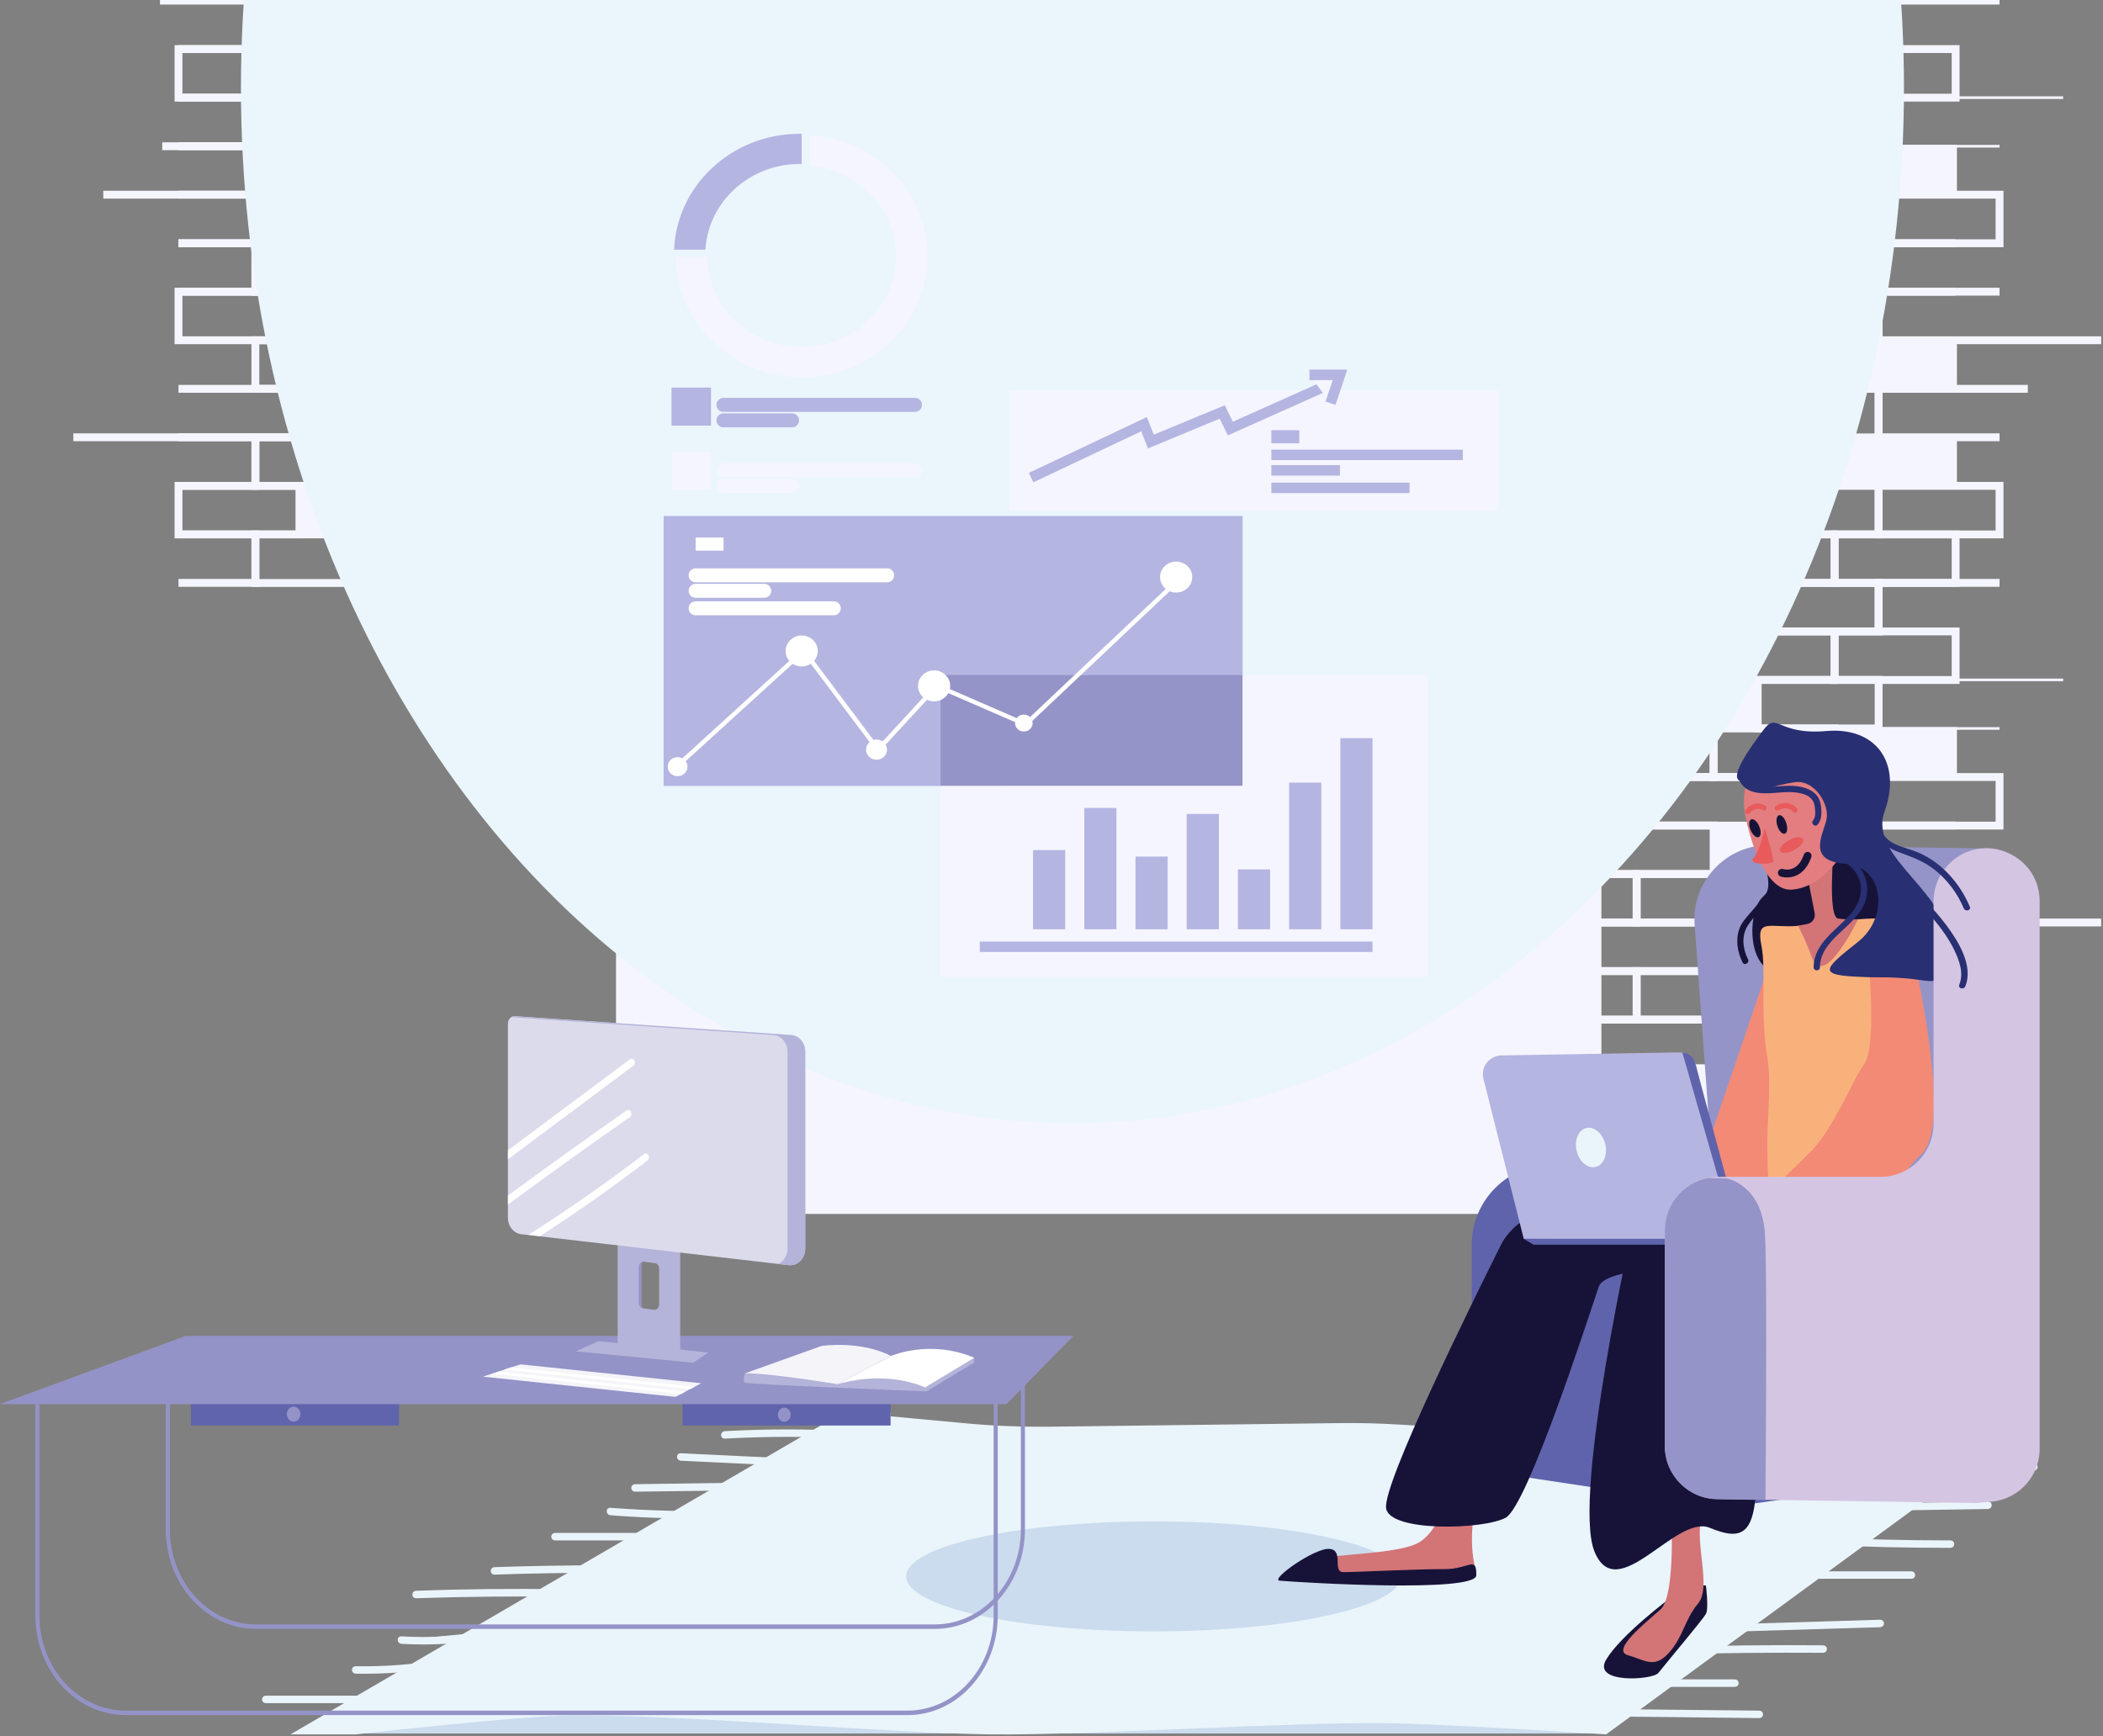 <svg width="803px" height="663px" viewBox="0 0 803 663" version="1.1" xmlns="http://www.w3.org/2000/svg" xmlns:xlink="http://www.w3.org/1999/xlink">
    <rect x="0" y="0" width="803" height="663" fill="#808080" stroke="none"/>
    <g id="Page-1" stroke="none" stroke-width="1" fill="none" fill-rule="evenodd">
        <g id="Primary" transform="translate(-467, 0)">
            <g id="Group-2" transform="translate(467, -362)">
                <g id="chat-story" transform="translate(28, 362)">
                    <g id="object1" transform="translate(72, 537)" fill-rule="nonzero">
                        <polygon id="Path" fill="#CADCED" points="13 125 514 125 459.245 108.194 124.782 99"></polygon>
                        <g id="Group" fill="#EAF4FB">
                            <path d="M222.331,2.74 L12.789,124.829 L35.911,124.829 C35.911,124.829 95.258,118.151 115.103,117.694 C155.802,116.781 237.01,124.315 277.709,124.829 C315.51,125.285 391.111,120.148 428.912,120.548 C450.017,120.776 513.144,124.829 513.144,124.829 L667.434,11.758 L542.44,13.356 C534.691,13.47 526.879,13.242 519.13,12.785 L434.519,7.534 C426.833,7.078 419.084,6.849 411.335,6.963 L301.083,8.333 C290.183,8.447 279.347,8.048 268.511,7.021 L222.331,2.74 Z" id="Path" stroke="#EAF4FB"></path>
                            <g transform="translate(0, 110.491)" id="Path">
                                <path d="M49.582,1.495 C33.58,1.495 17.577,1.495 1.575,1.495"></path>
                                <path d="M49.582,0.068 C33.58,0.068 17.577,0.068 1.575,0.068 C-0.441,0.068 -0.441,2.922 1.575,2.922 C17.577,2.922 33.58,2.922 49.582,2.922 C51.661,2.922 51.661,0.068 49.582,0.068 L49.582,0.068 Z"></path>
                            </g>
                            <g transform="translate(34.386, 96.793)" id="Path">
                                <path d="M34.537,1.438 C23.638,3.321 12.55,4.178 1.524,3.892"></path>
                                <path d="M34.096,0.068 C23.323,1.894 12.424,2.694 1.524,2.522 C-0.492,2.465 -0.492,5.319 1.524,5.376 C12.739,5.547 23.953,4.691 34.978,2.865 C36.931,2.465 36.049,-0.274 34.096,0.068 L34.096,0.068 Z"></path>
                            </g>
                            <g transform="translate(51.661, 83.665)" id="Path">
                                <path d="M45.235,1.438 C31.123,5.148 16.317,6.575 1.701,5.662"></path>
                                <path d="M44.857,0.068 C30.808,3.721 16.317,5.091 1.701,4.235 C-0.315,4.12 -0.315,6.974 1.701,7.089 C16.569,7.945 31.375,6.518 45.676,2.808 C47.629,2.294 46.81,-0.446 44.857,0.068 L44.857,0.068 Z"></path>
                            </g>
                            <g transform="translate(57.331, 69.635)" id="Path">
                                <path d="M57.772,1.712 C39.061,1.427 20.349,1.598 1.638,2.283"></path>
                                <path d="M57.772,0.285 C39.061,3.60822483e-16 20.349,0.171 1.638,0.856 C-0.378,0.913 -0.378,3.767 1.638,3.71 C20.349,3.082 39.061,2.911 57.772,3.139 C59.788,3.139 59.788,0.285 57.772,0.285 L57.772,0.285 Z"></path>
                            </g>
                            <g transform="translate(87.307, 60.502)" id="Path">
                                <path d="M41.53,1.712 C28.237,1.712 14.881,1.941 1.587,2.397"></path>
                                <path d="M41.53,0.285 C28.237,0.285 14.944,0.514 1.587,0.97 C-0.429,1.027 -0.429,3.881 1.587,3.824 C14.881,3.368 28.174,3.139 41.53,3.139 C43.546,3.139 43.546,0.285 41.53,0.285 L41.53,0.285 Z"></path>
                            </g>
                            <g transform="translate(110.252, 48.277)" id="Path">
                                <path d="M44.164,1.552 C30.052,1.552 15.876,1.552 1.764,1.552"></path>
                                <path d="M44.164,0.125 C30.052,0.125 15.876,0.125 1.764,0.125 C-0.252,0.125 -0.252,2.979 1.764,2.979 C15.876,2.979 30.052,2.979 44.164,2.979 C46.18,2.979 46.18,0.125 44.164,0.125 L44.164,0.125 Z"></path>
                            </g>
                            <g transform="translate(131.672, 38.574)" id="Path">
                                <path d="M48.889,2.694 C33.076,3.207 17.262,2.865 1.512,1.666"></path>
                                <path d="M48.889,1.267 C33.076,1.78 17.262,1.438 1.512,0.239 C-0.504,0.068 -0.504,2.922 1.512,3.093 C17.262,4.292 33.076,4.634 48.889,4.12 C50.968,4.063 50.968,1.21 48.889,1.267 L48.889,1.267 Z"></path>
                            </g>
                            <g transform="translate(140.858, 28.87)" id="Path">
                                <path d="M57.847,1.609 C39.136,1.837 20.425,2.066 1.713,2.351"></path>
                                <path d="M57.847,0.182 C39.136,0.41 20.425,0.639 1.713,0.924 C-0.303,0.924 -0.303,3.778 1.713,3.778 C20.425,3.55 39.136,3.321 57.847,3.036 C59.864,3.036 59.864,0.182 57.847,0.182 L57.847,0.182 Z"></path>
                            </g>
                            <g transform="translate(158.498, 17.694)" id="Path">
                                <path d="M58.919,4.452 C39.766,3.539 20.677,2.626 1.524,1.712"></path>
                                <path d="M58.919,3.025 C39.766,2.112 20.677,1.199 1.524,0.285 C-0.492,0.171 -0.492,3.025 1.524,3.139 C20.677,4.053 39.766,4.966 58.919,5.879 C60.935,5.993 60.935,3.139 58.919,3.025 L58.919,3.025 Z"></path>
                            </g>
                            <g transform="translate(175.143, 8.562)" id="Path">
                                <path d="M48.511,2.34 C32.95,1.484 17.262,1.541 1.701,2.397"></path>
                                <path d="M48.511,0.913 C32.887,0.114 17.325,0.114 1.701,0.97 C-0.315,1.084 -0.315,3.938 1.701,3.824 C17.262,2.968 32.887,2.911 48.511,3.767 C50.527,3.881 50.527,1.027 48.511,0.913 L48.511,0.913 Z"></path>
                            </g>
                            <g transform="translate(172.623, 0)" id="Path">
                                <path d="M65.962,2.968 C44.542,1.826 23.121,1.484 1.701,1.941"></path>
                                <path d="M65.962,1.541 C44.542,0.4 23.121,0.057 1.701,0.514 C-0.315,0.571 -0.315,3.425 1.701,3.368 C23.121,2.911 44.542,3.253 65.962,4.395 C67.978,4.509 67.978,1.655 65.962,1.541 L65.962,1.541 Z"></path>
                            </g>
                            <g transform="translate(501.489, 115.297)" id="Path">
                                <path d="M1.575,1.655 C24.444,1.884 47.314,2.112 70.183,2.397"></path>
                                <path d="M1.575,3.082 C24.444,3.311 47.314,3.539 70.183,3.824 C72.199,3.824 72.199,0.97 70.183,0.97 C47.314,0.742 24.444,0.514 1.575,0.228 C-0.441,0.228 -0.441,3.082 1.575,3.082 L1.575,3.082 Z"></path>
                            </g>
                            <g transform="translate(516.975, 104.213)" id="Path">
                                <path d="M1.713,1.552 C16.267,1.552 30.82,1.552 45.373,1.552"></path>
                                <path d="M1.713,2.979 C16.267,2.979 30.82,2.979 45.373,2.979 C47.389,2.979 47.389,0.125 45.373,0.125 C30.82,0.125 16.267,0.125 1.713,0.125 C-0.303,0.125 -0.303,2.979 1.713,2.979 L1.713,2.979 Z"></path>
                            </g>
                            <g transform="translate(536.505, 91.085)" id="Path">
                                <path d="M1.524,2.237 C20.866,1.723 40.207,1.495 59.549,1.666"></path>
                                <path d="M1.524,3.664 C20.866,3.15 40.207,2.979 59.549,3.093 C61.565,3.093 61.565,0.239 59.549,0.239 C40.207,0.068 20.866,0.296 1.524,0.81 C-0.492,0.867 -0.492,3.721 1.524,3.664 L1.524,3.664 Z"></path>
                            </g>
                            <g transform="translate(557.56, 81.382)" id="Path">
                                <path d="M1.638,3.378 C21.168,2.808 40.699,2.18 60.292,1.609"></path>
                                <path d="M1.638,4.805 C21.168,4.235 40.699,3.607 60.292,3.036 C62.308,2.979 62.308,0.125 60.292,0.182 C40.762,0.753 21.231,1.381 1.638,1.952 C-0.378,2.009 -0.378,4.862 1.638,4.805 L1.638,4.805 Z"></path>
                            </g>
                            <g transform="translate(581.236, 62.785)" id="Path">
                                <path d="M1.713,1.712 C17.338,1.712 32.899,1.712 48.523,1.712"></path>
                                <path d="M1.713,3.139 C17.338,3.139 32.899,3.139 48.523,3.139 C50.539,3.139 50.539,0.285 48.523,0.285 C32.899,0.285 17.338,0.285 1.713,0.285 C-0.303,0.285 -0.366,3.139 1.713,3.139 L1.713,3.139 Z"></path>
                            </g>
                            <g transform="translate(592.576, 49.989)" id="Path">
                                <path d="M1.587,1.495 C18.409,2.294 35.293,2.694 52.114,2.694"></path>
                                <path d="M1.587,2.922 C18.409,3.721 35.23,4.12 52.114,4.12 C54.13,4.12 54.13,1.267 52.114,1.267 C35.293,1.267 18.409,0.867 1.587,0.068 C-0.429,-0.046 -0.429,2.808 1.587,2.922 L1.587,2.922 Z"></path>
                            </g>
                            <g transform="translate(621.191, 36.29)" id="Path">
                                <path d="M1.638,2.123 C13.671,1.952 25.767,1.723 37.801,1.552"></path>
                                <path d="M1.638,3.55 C13.671,3.378 25.767,3.15 37.801,2.979 C39.817,2.922 39.817,0.068 37.801,0.125 C25.767,0.296 13.671,0.525 1.638,0.696 C-0.378,0.696 -0.378,3.55 1.638,3.55 L1.638,3.55 Z"></path>
                            </g>
                            <g transform="translate(638.202, 21.689)" id="Path">
                                <path d="M1.512,2.683 C13.734,1.941 26.019,1.541 38.305,1.484"></path>
                                <path d="M1.512,4.11 C13.734,3.368 26.019,2.968 38.305,2.911 C40.321,2.911 40.321,0.057 38.305,0.057 C26.019,0.114 13.734,0.514 1.512,1.256 C-0.504,1.427 -0.504,4.281 1.512,4.11 L1.512,4.11 Z"></path>
                            </g>
                        </g>
                        <ellipse id="Oval" fill="#CADCED" cx="340.5" cy="65" rx="94.5" ry="21"></ellipse>
                    </g>
                    <g id="background">
                        <rect id="Rectangle" fill="#F5F5FF" fill-rule="nonzero" x="207.223" y="0.193" width="376.253" height="463.39"></rect>
                        <ellipse id="Oval" fill="#B5B5E2" fill-rule="nonzero" opacity="0.29" cx="399.639" cy="122.617" rx="42.657" ry="42.639"></ellipse>
                        <g id="Group" stroke="#F5F5FF">
                            <rect id="Rectangle" stroke-width="3" x="40.16" y="111.391" width="46.176" height="18.549"></rect>
                            <rect id="Rectangle" stroke-width="3" x="86.336" y="111.391" width="46.176" height="18.549"></rect>
                            <rect id="Rectangle" stroke-width="3" x="132.513" y="111.391" width="46.176" height="18.549"></rect>
                            <polyline id="Path" stroke-width="3" points="263.666 129.94 178.737 129.94 178.737 111.391 224.913 111.391"></polyline>
                            <rect id="Rectangle" stroke-width="3" x="69.515" y="129.94" width="46.176" height="18.549"></rect>
                            <rect id="Rectangle" stroke-width="3" x="115.739" y="129.94" width="46.176" height="18.549"></rect>
                            <rect id="Rectangle" fill="#F5F5FF" fill-rule="nonzero" x="161.915" y="129.94" width="46.176" height="18.549"></rect>
                            <polyline id="Path" stroke-width="3" points="40.16 148.489 86.288 148.489 86.288 166.99 0.009 166.99"></polyline>
                            <rect id="Rectangle" stroke-width="3" x="86.336" y="148.489" width="46.176" height="18.549"></rect>
                            <rect id="Rectangle" stroke-width="3" x="132.513" y="148.489" width="46.176" height="18.549"></rect>
                            <polyline id="Path" stroke-width="3" points="224.913 166.99 178.737 166.99 178.737 148.489 235.71 148.489"></polyline>
                            <polyline id="Path" stroke-width="3" points="40.16 166.99 69.515 166.99 69.515 185.539 40.16 185.539"></polyline>
                            <rect id="Rectangle" stroke-width="3" x="69.515" y="166.99" width="46.176" height="18.549"></rect>
                            <rect id="Rectangle" stroke-width="3" x="115.739" y="166.99" width="46.176" height="18.549"></rect>
                            <rect id="Rectangle" fill="#F5F5FF" fill-rule="nonzero" x="161.915" y="166.99" width="46.176" height="18.549"></rect>
                            <rect id="Rectangle" stroke-width="3" x="40.16" y="185.539" width="46.176" height="18.549"></rect>
                            <rect id="Rectangle" fill="#F5F5FF" fill-rule="nonzero" x="86.336" y="185.539" width="46.176" height="18.549"></rect>
                            <rect id="Rectangle" stroke-width="3" x="132.513" y="185.539" width="46.176" height="18.549"></rect>
                            <rect id="Rectangle" stroke-width="3" x="178.737" y="185.539" width="46.176" height="18.549"></rect>
                            <polyline id="Path" stroke-width="3" points="40.16 204.088 69.515 204.088 69.515 222.589 40.16 222.589"></polyline>
                            <rect id="Rectangle" stroke-width="3" x="69.515" y="204.088" width="46.176" height="18.549"></rect>
                            <rect id="Rectangle" stroke-width="3" x="115.739" y="204.088" width="46.176" height="18.549"></rect>
                            <rect id="Rectangle" stroke-width="3" x="161.915" y="204.088" width="46.176" height="18.549"></rect>
                            <polyline id="Path" stroke-width="3" points="33.075 0.241 86.288 0.241 86.288 18.742 40.16 18.742"></polyline>
                            <rect id="Rectangle" stroke-width="3" x="132.513" y="0.241" width="46.176" height="18.549"></rect>
                            <polyline id="Path" stroke-width="3" points="178.737 18.742 178.737 0.241 224.913 0.241"></polyline>
                            <rect id="Rectangle" stroke-width="3" x="40.16" y="18.742" width="29.354" height="18.549"></rect>
                            <rect id="Rectangle" stroke-width="3" x="69.515" y="18.742" width="46.176" height="18.549"></rect>
                            <rect id="Rectangle" stroke-width="3" x="115.739" y="18.742" width="46.176" height="18.549"></rect>
                            <rect id="Rectangle" stroke-width="3" x="161.915" y="18.742" width="46.176" height="18.549"></rect>
                            <polyline id="Path" stroke-width="3" points="40.16 37.291 86.288 37.291 86.288 55.84 40.16 55.84"></polyline>
                            <rect id="Rectangle" fill="#F5F5FF" fill-rule="nonzero" x="86.336" y="37.291" width="46.176" height="18.549"></rect>
                            <rect id="Rectangle" stroke-width="3" x="132.513" y="37.291" width="46.176" height="18.549"></rect>
                            <polyline id="Path" points="224.913 55.84 178.737 55.84 178.737 37.291 249.206 37.291"></polyline>
                            <polyline id="Path" stroke-width="3" points="33.943 55.84 69.515 55.84 69.515 74.341 40.16 74.341"></polyline>
                            <rect id="Rectangle" stroke-width="3" x="69.515" y="55.84" width="46.176" height="18.549"></rect>
                            <rect id="Rectangle" stroke-width="3" x="115.739" y="55.84" width="46.176" height="18.549"></rect>
                            <rect id="Rectangle" fill="#F5F5FF" fill-rule="nonzero" x="161.915" y="55.84" width="46.176" height="18.549"></rect>
                            <polyline id="Path" stroke-width="3" points="11.433 74.341 86.288 74.341 86.288 92.89 40.16 92.89"></polyline>
                            <rect id="Rectangle" stroke-width="3" x="86.336" y="74.341" width="46.176" height="18.549"></rect>
                            <rect id="Rectangle" stroke-width="3" x="132.513" y="74.341" width="46.176" height="18.549"></rect>
                            <rect id="Rectangle" stroke-width="3" x="178.737" y="74.341" width="46.176" height="18.549"></rect>
                            <polyline id="Path" stroke-width="3" points="40.16 92.89 69.515 92.89 69.515 111.391 40.16 111.391"></polyline>
                            <rect id="Rectangle" stroke-width="3" x="69.515" y="92.89" width="46.176" height="18.549"></rect>
                            <rect id="Rectangle" fill="#F5F5FF" fill-rule="nonzero" x="115.739" y="92.89" width="46.176" height="18.549"></rect>
                            <polyline id="Path" stroke-width="3" points="208.091 111.391 161.915 111.391 161.915 92.89 208.091 92.89"></polyline>
                        </g>
                        <g id="Group" transform="translate(510.443, 0)" stroke="#F5F5FF">
                            <rect id="Rectangle" stroke-width="3" x="40.305" y="111.391" width="46.176" height="18.549"></rect>
                            <rect id="Rectangle" stroke-width="3" x="86.481" y="111.391" width="46.176" height="18.549"></rect>
                            <rect id="Rectangle" stroke-width="3" x="132.705" y="111.391" width="46.176" height="18.549"></rect>
                            <polyline id="Path" stroke-width="3" points="263.859 129.94 178.881 129.94 178.881 111.391 225.057 111.391"></polyline>
                            <rect id="Rectangle" stroke-width="3" x="69.707" y="129.94" width="46.176" height="18.549"></rect>
                            <rect id="Rectangle" stroke-width="3" x="115.883" y="129.94" width="46.176" height="18.549"></rect>
                            <rect id="Rectangle" fill="#F5F5FF" fill-rule="nonzero" x="162.108" y="129.94" width="46.176" height="18.549"></rect>
                            <polyline id="Path" stroke-width="3" points="40.305 148.489 86.481 148.489 86.481 166.99 0.154 166.99"></polyline>
                            <rect id="Rectangle" stroke-width="3" x="86.481" y="148.489" width="46.176" height="18.549"></rect>
                            <rect id="Rectangle" stroke-width="3" x="132.705" y="148.489" width="46.176" height="18.549"></rect>
                            <polyline id="Path" stroke-width="3" points="225.057 166.99 178.881 166.99 178.881 148.489 235.854 148.489"></polyline>
                            <polyline id="Path" stroke-width="3" points="40.305 166.99 69.659 166.99 69.659 185.539 40.305 185.539"></polyline>
                            <rect id="Rectangle" stroke-width="3" x="69.707" y="166.99" width="46.176" height="18.549"></rect>
                            <rect id="Rectangle" stroke-width="3" x="115.883" y="166.99" width="46.176" height="18.549"></rect>
                            <rect id="Rectangle" fill="#F5F5FF" fill-rule="nonzero" x="162.108" y="166.99" width="46.176" height="18.549"></rect>
                            <rect id="Rectangle" stroke-width="3" x="40.305" y="185.539" width="46.176" height="18.549"></rect>
                            <rect id="Rectangle" fill="#F5F5FF" fill-rule="nonzero" x="86.481" y="185.539" width="46.176" height="18.549"></rect>
                            <rect id="Rectangle" stroke-width="3" x="132.705" y="185.539" width="46.176" height="18.549"></rect>
                            <rect id="Rectangle" stroke-width="3" x="178.881" y="185.539" width="46.176" height="18.549"></rect>
                            <polyline id="Path" stroke-width="3" points="40.305 204.088 69.659 204.088 69.659 222.589 40.305 222.589"></polyline>
                            <rect id="Rectangle" stroke-width="3" x="69.707" y="204.088" width="46.176" height="18.549"></rect>
                            <rect id="Rectangle" stroke-width="3" x="115.883" y="204.088" width="46.176" height="18.549"></rect>
                            <rect id="Rectangle" stroke-width="3" x="162.108" y="204.088" width="46.176" height="18.549"></rect>
                            <polyline id="Path" stroke-width="3" points="33.22 0.241 86.481 0.241 86.481 18.742 40.305 18.742"></polyline>
                            <rect id="Rectangle" stroke-width="3" x="132.705" y="0.241" width="46.176" height="18.549"></rect>
                            <polyline id="Path" stroke-width="3" points="178.881 18.742 178.881 0.241 225.057 0.241"></polyline>
                            <rect id="Rectangle" stroke-width="3" x="40.305" y="18.742" width="29.354" height="18.549"></rect>
                            <rect id="Rectangle" stroke-width="3" x="69.707" y="18.742" width="46.176" height="18.549"></rect>
                            <rect id="Rectangle" stroke-width="3" x="115.883" y="18.742" width="46.176" height="18.549"></rect>
                            <rect id="Rectangle" stroke-width="3" x="162.108" y="18.742" width="46.176" height="18.549"></rect>
                            <polyline id="Path" stroke-width="3" points="40.305 37.291 86.481 37.291 86.481 55.84 40.305 55.84"></polyline>
                            <rect id="Rectangle" fill="#F5F5FF" fill-rule="nonzero" x="86.481" y="37.291" width="46.176" height="18.549"></rect>
                            <rect id="Rectangle" stroke-width="3" x="132.705" y="37.291" width="46.176" height="18.549"></rect>
                            <polyline id="Path" points="225.057 55.84 178.881 55.84 178.881 37.291 249.35 37.291"></polyline>
                            <polyline id="Path" stroke-width="3" points="34.087 55.84 69.659 55.84 69.659 74.341 40.305 74.341"></polyline>
                            <rect id="Rectangle" stroke-width="3" x="69.707" y="55.84" width="46.176" height="18.549"></rect>
                            <rect id="Rectangle" stroke-width="3" x="115.883" y="55.84" width="46.176" height="18.549"></rect>
                            <rect id="Rectangle" fill="#F5F5FF" fill-rule="nonzero" x="162.108" y="55.84" width="46.176" height="18.549"></rect>
                            <polyline id="Path" stroke-width="3" points="11.578 74.341 86.481 74.341 86.481 92.89 40.305 92.89"></polyline>
                            <rect id="Rectangle" stroke-width="3" x="86.481" y="74.341" width="46.176" height="18.549"></rect>
                            <rect id="Rectangle" stroke-width="3" x="132.705" y="74.341" width="46.176" height="18.549"></rect>
                            <rect id="Rectangle" stroke-width="3" x="178.881" y="74.341" width="46.176" height="18.549"></rect>
                            <polyline id="Path" stroke-width="3" points="40.305 92.89 69.659 92.89 69.659 111.391 40.305 111.391"></polyline>
                            <rect id="Rectangle" stroke-width="3" x="69.707" y="92.89" width="46.176" height="18.549"></rect>
                            <rect id="Rectangle" fill="#F5F5FF" fill-rule="nonzero" x="115.883" y="92.89" width="46.176" height="18.549"></rect>
                            <polyline id="Path" stroke-width="3" points="208.235 111.391 162.108 111.391 162.108 92.89 208.235 92.89"></polyline>
                        </g>
                        <g id="Group" transform="translate(510.443, 222.589)" stroke="#F5F5FF">
                            <rect id="Rectangle" stroke-width="3" x="40.305" y="111.198" width="46.176" height="18.549"></rect>
                            <rect id="Rectangle" stroke-width="3" x="86.481" y="111.198" width="46.176" height="18.549"></rect>
                            <rect id="Rectangle" stroke-width="3" x="132.705" y="111.198" width="46.176" height="18.549"></rect>
                            <polyline id="Path" stroke-width="3" points="263.859 129.699 178.881 129.699 178.881 111.198 225.057 111.198"></polyline>
                            <rect id="Rectangle" stroke-width="3" x="69.707" y="129.699" width="46.176" height="18.549"></rect>
                            <rect id="Rectangle" stroke-width="3" x="115.883" y="129.699" width="46.176" height="18.549"></rect>
                            <rect id="Rectangle" fill="#F5F5FF" fill-rule="nonzero" x="162.108" y="129.699" width="46.176" height="18.549"></rect>
                            <polyline id="Path" stroke-width="3" points="40.305 148.248 86.481 148.248 86.481 166.797 0.154 166.797"></polyline>
                            <rect id="Rectangle" stroke-width="3" x="86.481" y="148.248" width="46.176" height="18.549"></rect>
                            <rect id="Rectangle" stroke-width="3" x="132.705" y="148.248" width="46.176" height="18.549"></rect>
                            <polyline id="Path" stroke-width="3" points="225.057 166.797 178.881 166.797 178.881 148.248 235.854 148.248"></polyline>
                            <polyline id="Path" stroke-width="3" points="40.305 166.797 69.659 166.797 69.659 185.298 40.305 185.298"></polyline>
                            <rect id="Rectangle" stroke-width="3" x="69.707" y="166.797" width="46.176" height="18.549"></rect>
                            <rect id="Rectangle" stroke-width="3" x="115.883" y="166.797" width="46.176" height="18.549"></rect>
                            <rect id="Rectangle" fill="#F5F5FF" fill-rule="nonzero" x="162.108" y="166.797" width="46.176" height="18.549"></rect>
                            <rect id="Rectangle" stroke-width="3" x="40.305" y="185.298" width="46.176" height="18.549"></rect>
                            <rect id="Rectangle" fill="#F5F5FF" fill-rule="nonzero" x="86.481" y="185.298" width="46.176" height="18.549"></rect>
                            <rect id="Rectangle" stroke-width="3" x="132.705" y="185.298" width="46.176" height="18.549"></rect>
                            <rect id="Rectangle" stroke-width="3" x="178.881" y="185.298" width="46.176" height="18.549"></rect>
                            <polyline id="Path" stroke-width="3" points="40.305 203.847 69.659 203.847 69.659 222.396 40.305 222.396"></polyline>
                            <rect id="Rectangle" stroke-width="3" x="69.707" y="203.847" width="46.176" height="18.549"></rect>
                            <rect id="Rectangle" stroke-width="3" x="115.883" y="203.847" width="46.176" height="18.549"></rect>
                            <rect id="Rectangle" stroke-width="3" x="162.108" y="203.847" width="46.176" height="18.549"></rect>
                            <polyline id="Path" stroke-width="3" points="33.22 0 86.481 0 86.481 18.549 40.305 18.549"></polyline>
                            <rect id="Rectangle" stroke-width="3" x="132.705" y="0" width="46.176" height="18.549"></rect>
                            <polyline id="Path" stroke-width="3" points="178.881 18.549 178.881 0 225.057 0"></polyline>
                            <rect id="Rectangle" stroke-width="3" x="40.305" y="18.549" width="29.354" height="18.549"></rect>
                            <rect id="Rectangle" stroke-width="3" x="69.707" y="18.549" width="46.176" height="18.549"></rect>
                            <rect id="Rectangle" stroke-width="3" x="115.883" y="18.549" width="46.176" height="18.549"></rect>
                            <rect id="Rectangle" stroke-width="3" x="162.108" y="18.549" width="46.176" height="18.549"></rect>
                            <polyline id="Path" stroke-width="3" points="40.305 37.05 86.481 37.05 86.481 55.599 40.305 55.599"></polyline>
                            <rect id="Rectangle" fill="#F5F5FF" fill-rule="nonzero" x="86.481" y="37.05" width="46.176" height="18.549"></rect>
                            <rect id="Rectangle" stroke-width="3" x="132.705" y="37.05" width="46.176" height="18.549"></rect>
                            <polyline id="Path" points="225.057 55.599 178.881 55.599 178.881 37.05 249.35 37.05"></polyline>
                            <polyline id="Path" stroke-width="3" points="34.087 55.599 69.659 55.599 69.659 74.148 40.305 74.148"></polyline>
                            <rect id="Rectangle" stroke-width="3" x="69.707" y="55.599" width="46.176" height="18.549"></rect>
                            <rect id="Rectangle" stroke-width="3" x="115.883" y="55.599" width="46.176" height="18.549"></rect>
                            <rect id="Rectangle" fill="#F5F5FF" fill-rule="nonzero" x="162.108" y="55.599" width="46.176" height="18.549"></rect>
                            <polyline id="Path" stroke-width="3" points="11.578 74.148 86.481 74.148 86.481 92.649 40.305 92.649"></polyline>
                            <rect id="Rectangle" stroke-width="3" x="86.481" y="74.148" width="46.176" height="18.549"></rect>
                            <rect id="Rectangle" stroke-width="3" x="132.705" y="74.148" width="46.176" height="18.549"></rect>
                            <rect id="Rectangle" stroke-width="3" x="178.881" y="74.148" width="46.176" height="18.549"></rect>
                            <polyline id="Path" stroke-width="3" points="40.305 92.649 69.659 92.649 69.659 111.198 40.305 111.198"></polyline>
                            <rect id="Rectangle" stroke-width="3" x="69.707" y="92.649" width="46.176" height="18.549"></rect>
                            <rect id="Rectangle" fill="#F5F5FF" fill-rule="nonzero" x="115.883" y="92.649" width="46.176" height="18.549"></rect>
                            <polyline id="Path" stroke-width="3" points="208.235 111.198 162.108 111.198 162.108 92.649 208.235 92.649"></polyline>
                        </g>
                        <ellipse id="Oval" fill="#FFFFFF" fill-rule="nonzero" cx="392.602" cy="120.69" rx="42.657" ry="42.639"></ellipse>
                        <polyline id="Path" stroke="#EAF4FB" stroke-width="5" stroke-linecap="round" points="392.602 88.12 392.602 120.69 419.884 120.69"></polyline>
                    </g>
                    <g id="character1" transform="translate(460, 276)">
                        <g id="Group">
                            <g>
                                <path d="M277.193,200.255 L170.477,234.191 L159.163,78.24 C157.581,63.888 166.929,51.168 180.113,47.664 C182.558,46.992 185.147,46.704 187.784,46.752 L217.938,47.232 L268.708,48 L277.193,200.255 Z" id="Path" fill="#9594C8" fill-rule="nonzero"></path>
                                <path d="M228.917,117.024 C224.267,144.575 239.751,179.375 208.686,174.095 C177.189,168.719 189.078,47.664 189.078,47.664 C191.523,46.992 194.016,46.8 196.701,46.848 L226.759,47.328 C216.884,55.872 225.897,56.736 230.067,59.52 C246.08,70.08 246.271,79.824 241.909,90.912 C238.265,100.176 231.793,100.08 228.917,117.024 Z" id="Path" fill="#171338" fill-rule="nonzero" opacity="0.35"></path>
                                <path d="M163.382,329.519 C163.382,329.519 164.532,338.207 163.382,340.319 C162.231,342.431 149.911,357.023 145.212,362.879 C143.055,365.615 119.66,367.103 125.317,357.743 C130.926,348.335 149.623,334.367 149.623,334.367 C149.623,334.367 159.69,328.655 163.382,329.519 Z" id="Path" fill="#171338" fill-rule="nonzero"></path>
                                <path d="M150.006,299.471 C150.006,299.471 152.164,333.167 146.027,338.639 C139.891,344.063 127.091,354.287 133.611,356.111 C140.131,357.935 143.63,361.391 149.191,355.247 C154.753,349.103 155.232,342.479 160.41,336.335 C165.539,330.191 159.163,313.679 161.608,303.887 C164.149,294.047 150.006,299.471 150.006,299.471 Z" id="Path" fill="#D37477" fill-rule="nonzero"></path>
                                <path d="M67.932,285.023 C67.932,285.023 63.809,307.151 53.789,313.055 C44.249,318.671 6.424,317.231 9.684,321.695 C12.944,326.159 17.978,327.695 39.935,325.679 C61.891,323.663 77.52,333.695 74.979,321.503 C72.39,309.071 75.986,296.351 75.986,296.351 L67.932,285.023 Z" id="Path" fill="#D37477" fill-rule="nonzero"></path>
                                <path d="M75.698,325.583 C75.602,332.399 8.294,328.319 0.623,327.647 C-3.26,327.311 13.903,315.071 19.608,315.503 C25.313,315.887 20.519,324.383 24.977,324.383 C29.436,324.383 54.652,323.135 63.521,323.231 C72.678,323.327 75.842,317.855 75.698,325.583 Z" id="Path" fill="#171338" fill-rule="nonzero"></path>
                                <path d="M179.154,38.928 C179.154,38.928 191.715,61.296 185.483,66.192 C179.25,71.088 179.011,92.352 189.03,94.848 C199.05,97.344 224.986,89.664 232.225,80.16 C239.464,70.656 218.226,38.928 218.226,38.928 C218.226,38.928 215.973,12.72 210.028,12.72 C204.036,12.72 179.154,38.928 179.154,38.928 Z" id="Path" fill="#171338" fill-rule="nonzero"></path>
                                <path d="M171.004,299.663 L73.972,285.023 L73.972,199.343 C73.972,182.399 87.684,168.671 104.607,168.671 L255.236,181.823 L255.236,287.807 L171.004,299.663 Z" id="Path" fill="#5F63AC" fill-rule="nonzero"></path>
                                <path d="M136.056,189.167 C136.056,189.167 112.181,295.151 120.811,316.463 C129.44,337.775 151.876,302.111 164.82,307.439 C177.764,312.767 182.942,310.175 182.606,284.831 C182.318,259.487 182.606,182.831 182.606,182.831 L136.056,189.167 Z" id="Path" fill="#171338" fill-rule="nonzero"></path>
                                <path d="M203.125,209.375 C203.125,209.375 126.42,203.567 122.441,215.423 C118.318,227.663 95.258,299.039 86.916,303.599 C78.575,308.159 42.763,309.167 41.277,300.047 C39.743,290.927 74.5,220.655 85.143,199.343 C95.786,178.031 148.568,173.471 148.568,173.471 L201.399,181.775 L203.125,209.375 Z" id="Path" fill="#171338" fill-rule="nonzero"></path>
                                <path d="M190.66,83.136 L154.465,189.311 C154.465,189.311 179.154,203.711 185.914,195.071 C192.578,186.431 190.66,83.136 190.66,83.136 Z" id="Path" fill="#F38A75" fill-rule="nonzero"></path>
                                <path d="M184.572,85.104 C182.414,74.4 187.832,78.528 198.57,77.568 C218.657,75.792 234.238,71.76 239.464,78.672 C247.518,89.28 237.882,191.855 233.855,206.543 C229.78,221.231 207.152,189.935 194.016,192.479 C188.551,193.535 186.489,179.663 186.921,155.807 C187.017,151.247 188.263,136.223 186.921,128.352 C183.948,110.832 186.489,94.704 184.572,85.104 Z" id="Path" fill="#F9B17C" fill-rule="nonzero"></path>
                                <path d="M212.233,47.28 C212.233,47.28 209.741,74.256 213.863,74.784 C217.986,75.312 221.486,75.024 221.486,75.024 C221.486,75.024 208.542,102.048 203.892,89.712 C202.549,86.16 201.159,82.656 199.433,79.248 L198.57,77.52 L202.118,76.848 C204.036,76.464 205.282,74.64 204.899,72.72 L201.015,52.752 L212.233,47.28 Z" id="Path" fill="#D37477" fill-rule="nonzero"></path>
                                <path d="M180.161,16.752 C180.161,16.752 176.949,26.544 178.196,34.176 C179.442,41.808 185.291,64.224 195.934,63.744 C204.755,63.312 212.953,55.824 219.281,43.68 C219.281,43.68 229.061,44.928 227.91,34.656 C226.759,24.384 200.919,8.16 200.919,8.16 L180.161,16.752 Z" id="Path" fill="#E37D80" fill-rule="nonzero"></path>
                                <path d="M190.66,39.408 C191.283,41.328 192.53,42.672 193.489,42.384 C194.447,42.096 194.687,40.272 194.064,38.304 C193.441,36.384 192.194,35.04 191.235,35.328 C190.325,35.664 190.037,37.488 190.66,39.408 Z" id="Path" fill="#171338" fill-rule="nonzero"></path>
                                <path d="M180.449,40.992 C181.216,42.864 182.606,44.064 183.517,43.68 C184.428,43.296 184.524,41.472 183.757,39.6 C182.99,37.728 181.599,36.528 180.688,36.912 C179.73,37.248 179.634,39.072 180.449,40.992 Z" id="Path" fill="#171338" fill-rule="nonzero"></path>
                                <path d="M185.866,40.272 C185.866,40.272 183.996,49.056 181.503,51.696 C179.011,54.336 188.838,54.336 189.078,52.896 C189.27,51.408 185.866,40.272 185.866,40.272 Z" id="Path" fill="#E85A5B" fill-rule="nonzero"></path>
                                <path d="M192.386,57.312 C192.386,57.312 199.146,59.616 202.214,50.832" id="Path" stroke="#171338" stroke-width="3" stroke-linecap="round"></path>
                                <ellipse id="Oval" fill="#E85A5B" fill-rule="nonzero" transform="translate(196.096, 46.74) rotate(-28.385) translate(-196.096, -46.74) " cx="196.096" cy="46.74" rx="4.939" ry="2.111"></ellipse>
                                <path d="M190.612,32.592 C190.612,32.592 194.495,30.048 197.372,33.408" id="Path" stroke="#E85A5B" stroke-width="2" stroke-linecap="round"></path>
                                <path d="M185.53,32.544 C185.53,32.544 182.702,30.336 179.298,33.84" id="Path" stroke="#E85A5B" stroke-width="2" stroke-linecap="round"></path>
                                <path d="M225.129,87.504 C225.129,87.504 228.965,122.976 223.835,130.272 C218.705,137.519 211.994,155.807 202.262,164.927 C197.036,169.823 185.53,182.831 179.25,180.623 C172.97,178.415 196.701,194.543 209.117,197.135 C221.534,199.679 214.87,194.783 223.164,197.375 C231.458,199.967 231.074,177.791 245.552,164.927 C257.154,154.655 244.593,98.784 242.82,89.424 C240.998,80.112 239.895,85.152 225.129,87.504 Z" id="Path" fill="#F38A75" fill-rule="nonzero"></path>
                                <path d="M176.086,22.08 C177.524,22.944 178.723,24.096 179.778,25.392 C181.599,27.648 187.544,24.048 197.468,22.704 C204.899,21.696 210.843,31.44 209.357,37.296 C207.871,43.152 202.022,52.848 216.596,53.856 C231.17,54.816 233.567,74.016 221.534,83.616 C209.501,93.216 205.666,96.144 219.616,96.912 C232.896,97.632 228.725,96.816 239.224,97.584 C249.723,98.304 254.517,102.096 256.099,89.136 C259.024,65.184 224.938,52.512 231.601,33.888 C238.265,15.264 228.342,1.536 209.357,3.168 C190.372,4.848 190.708,-4.608 185.147,3.024 C180.257,9.552 172.682,20.112 176.086,22.08 Z" id="Path" fill="#282F72" fill-rule="nonzero"></path>
                                <polygon id="Path" fill="#D4C5E2" fill-rule="nonzero" points="167.265 197.087 206.433 192.479 122.68 192.479"></polygon>
                                <polygon id="Path" fill="#5F63AC" fill-rule="nonzero" points="93.772 197.087 97.607 199.343 177.908 199.343 198.522 194.783 181.072 194.783"></polygon>
                                <path d="M174.744,197.087 L159.834,131.472 C159.067,128.16 156.095,125.808 152.739,125.904 L85.239,127.056 C80.636,127.152 77.28,131.52 78.431,135.983 L93.82,197.087 L174.744,197.087 Z" id="Path" fill="#B5B5E2" fill-rule="nonzero"></path>
                                <path d="M154.417,126.096 L154.417,126.096 C156.67,126.096 158.636,127.584 159.211,129.744 L177.381,197.087 L174.744,197.087" id="Path" fill="#5F63AC" fill-rule="nonzero"></path>
                                <path d="M290.808,68.256 L290.808,277.295 C290.808,288.479 281.747,297.551 270.577,297.551 L266.598,297.983 L186.106,296.735 L167.936,296.447 C156.766,296.447 147.705,287.375 147.705,276.191 L147.705,193.679 C147.705,183.791 154.8,175.535 164.197,173.759 C165.395,173.519 166.69,173.423 167.936,173.423 L230.067,173.423 C241.238,173.423 250.298,164.351 250.298,153.167 L250.298,68.256 C250.298,62.88 252.456,57.744 256.243,53.904 C260.366,49.776 265.448,47.904 270.433,47.904 C280.837,47.952 290.808,56.064 290.808,68.256 Z" id="Path" fill="#D4C5E2" fill-rule="nonzero"></path>
                            </g>
                            <path d="M186.106,296.831 L167.936,296.543 C156.766,296.543 147.705,287.471 147.705,276.287 L147.705,193.775 C147.705,183.887 154.8,175.631 164.197,173.855 L171.436,174.047 C171.436,174.047 184.715,176.447 185.914,195.119 C186.681,207.887 186.393,263.279 186.106,296.831 Z" id="Path" fill="#9594C8" fill-rule="nonzero"></path>
                        </g>
                        <path d="M175.559,20.352 C177.333,27.216 184.092,27.264 189.941,26.784 C193.537,26.496 197.324,26.112 200.824,27.312 C202.885,28.032 204.419,29.28 204.851,31.584 C205.138,33.168 205.474,36 204.323,37.248 C203.269,38.4 204.994,40.08 206.001,38.928 C207.871,36.864 207.631,33.504 207.152,30.912 C206.529,27.648 204.131,25.824 201.063,24.864 C197.324,23.712 193.345,24.096 189.51,24.384 C185.003,24.72 179.298,25.152 177.86,19.68 C177.476,18.24 175.175,18.864 175.559,20.352 L175.559,20.352 Z" id="Path" fill="#282F72" fill-rule="nonzero"></path>
                        <path d="M230.307,27.504 C228.581,31.872 226.807,37.296 228.294,42 C229.636,46.128 233.567,48.144 237.354,49.536 C242.388,51.408 246.99,53.04 251.209,56.544 C255.859,60.384 259.503,65.328 261.852,70.896 C262.427,72.288 264.776,71.664 264.153,70.272 C260.318,61.2 253.175,53.088 243.922,49.344 C239.991,47.76 234.814,47.04 231.889,43.632 C228.294,39.456 230.786,32.64 232.56,28.176 C233.184,26.736 230.882,26.112 230.307,27.504 L230.307,27.504 Z" id="Path" fill="#282F72" fill-rule="nonzero"></path>
                        <path d="M210.076,49.728 C214.103,51.696 218.562,53.856 220.959,57.792 C223.979,62.784 222.445,68.448 218.945,72.672 C213.576,79.152 204.563,83.952 204.515,93.408 C204.515,94.944 206.912,94.944 206.912,93.408 C207.008,82.56 220.383,78.192 224.027,68.832 C225.753,64.512 225.129,59.472 222.397,55.68 C219.664,51.84 215.35,49.632 211.227,47.616 C209.884,46.992 208.686,49.056 210.076,49.728 L210.076,49.728 Z" id="Path" fill="#282F72" fill-rule="nonzero"></path>
                        <path d="M234.046,59.664 C234.478,61.056 235.341,61.776 236.587,62.448 C238.601,63.6 240.423,64.752 242.148,66.336 C245.217,69.216 248.093,72.384 250.778,75.6 C253.558,78.96 256.099,82.56 258.065,86.496 C260.078,90.624 261.948,95.52 260.126,100.032 C259.551,101.472 261.852,102.096 262.427,100.656 C265.591,92.832 259.743,83.424 255.188,77.328 C252.6,73.872 249.723,70.608 246.703,67.488 C245.217,65.904 243.683,64.368 241.957,62.976 C241.142,62.304 240.279,61.728 239.368,61.152 C238.457,60.624 236.683,60.048 236.3,58.896 C235.916,57.552 233.615,58.176 234.046,59.664 L234.046,59.664 Z" id="Path" fill="#282F72" fill-rule="nonzero"></path>
                        <path d="M185.866,65.76 C184.092,68.256 182.127,70.56 180.113,72.864 C178.579,74.64 177.093,76.272 176.23,78.48 C174.6,82.752 175.367,87.552 177.381,91.536 C178.1,92.928 180.161,91.68 179.442,90.336 C177.476,86.448 176.853,81.408 179.298,77.568 C181.743,73.776 185.291,70.656 187.88,66.96 C188.838,65.712 186.729,64.512 185.866,65.76 L185.866,65.76 Z" id="Path" fill="#171338" fill-rule="nonzero"></path>
                        <ellipse id="Oval" fill="#EAF4FB" fill-rule="nonzero" transform="translate(119.481, 162.218) rotate(-13.421) translate(-119.481, -162.218) " cx="119.481" cy="162.218" rx="5.609" ry="7.632"></ellipse>
                    </g>
                </g>
                <g id="1.-subscribe" transform="translate(92, 0)" fill="#EBF5FC">
                    <ellipse id="Oval" cx="317.5" cy="395.5" rx="317.5" ry="395.5"></ellipse>
                </g>
                <g id="Stats" transform="translate(253, 412)">
                    <g id="g10" transform="translate(160, 162) scale(-1, 1) rotate(-180) translate(-160, -162) translate(-0, -0)">
                        <g id="g12" transform="translate(0.229, 73.834)" fill="#B5B5E2" fill-rule="nonzero">
                            <polygon id="path14" points="221.259 23.656 221.259 103.113 0.161 103.113 0.161 0.012 130.726 0.012 130.726 23.656"></polygon>
                        </g>
                        <polygon id="path16" fill="#9594C8" fill-rule="nonzero" points="221.488 116.215 106.128 116.215 106.128 73.845 221.488 73.845"></polygon>
                        <g id="g18" transform="translate(1, -0)">
                            <g id="g20-Clipped" transform="translate(-0, -0)">
                                <g id="g20" transform="translate(0.889, 0.894)">
                                    <g id="g26" transform="translate(0.042, 76.608)" fill="#FFFFFF" fill-rule="nonzero">
                                        <path d="M7.557,3.494 C7.427,1.493 5.637,-0.028 3.56,0.098 C1.482,0.223 -0.096,1.947 0.034,3.948 C0.164,5.949 1.953,7.47 4.031,7.345 C6.108,7.219 7.687,5.496 7.557,3.494" id="path28"></path>
                                    </g>
                                    <g id="g30" transform="translate(44.965, 118.57)" fill="#FFFFFF" fill-rule="nonzero">
                                        <path d="M12.393,5.563 C12.181,2.302 9.265,-0.176 5.88,0.028 C2.495,0.232 -0.077,3.041 0.135,6.302 C0.347,9.563 3.263,12.041 6.648,11.836 C10.033,11.632 12.605,8.824 12.393,5.563" id="path32"></path>
                                    </g>
                                    <g id="g34" transform="translate(75.635, 82.803)" fill="#FFFFFF" fill-rule="nonzero">
                                        <path d="M8.161,3.785 C8.023,1.658 6.121,0.042 3.913,0.175 C1.705,0.308 0.027,2.14 0.165,4.268 C0.303,6.395 2.205,8.011 4.413,7.878 C6.621,7.745 8.3,5.912 8.161,3.785" id="path36"></path>
                                    </g>
                                    <g id="g38" transform="translate(95.521, 105.24)" fill="#FFFFFF" fill-rule="nonzero">
                                        <path d="M12.393,5.563 C12.181,2.302 9.265,-0.176 5.88,0.028 C2.496,0.232 -0.077,3.041 0.135,6.302 C0.347,9.563 3.263,12.041 6.647,11.836 C10.033,11.632 12.605,8.824 12.393,5.563" id="path40"></path>
                                    </g>
                                    <g id="g42" transform="translate(132.672, 93.571)" fill="#FFFFFF" fill-rule="nonzero">
                                        <path d="M6.723,3.203 C6.607,1.423 5.015,0.07 3.167,0.182 C1.319,0.293 -0.085,1.826 0.031,3.606 C0.146,5.387 1.738,6.739 3.586,6.628 C5.434,6.516 6.838,4.983 6.723,3.203" id="path44"></path>
                                    </g>
                                    <g id="g46" transform="translate(187.944, 146.802)" fill="#FFFFFF" fill-rule="nonzero">
                                        <path d="M12.393,5.563 C12.181,2.302 9.265,-0.176 5.88,0.028 C2.496,0.232 -0.077,3.041 0.135,6.302 C0.347,9.563 3.263,12.041 6.647,11.836 C10.033,11.632 12.605,8.824 12.393,5.563" id="path48"></path>
                                    </g>
                                    <g id="g50" transform="translate(3.428, 80.329)" fill="#FFFFFF" fill-rule="nonzero">
                                        <polygon id="path52" points="1.209 0 0.041 1.19 48.707 45.517 77.015 7.792 99.205 31.868 133.091 17.142 190.339 71.198 191.528 70.029 133.451 15.189 99.646 29.88 76.879 5.179 48.465 43.044"></polygon>
                                    </g>
                                    <polygon id="path54" fill="#FFFFFF" fill-rule="nonzero" points="21.382 162.827 10.727 162.827 10.727 167.821 21.382 167.821"></polygon>
                                    <g id="g56" transform="translate(10.727, 152.443)" stroke="#FFFFFF" stroke-linecap="round" stroke-width="5.333">
                                        <path d="M0,0.961 L73.131,0.961" id="path58"></path>
                                    </g>
                                    <g id="g60" transform="translate(10.727, 146.527)" stroke="#FFFFFF" stroke-linecap="round" stroke-width="5.333">
                                        <path d="M0,0.961 L26.194,0.961" id="path62"></path>
                                    </g>
                                    <g id="g64" transform="translate(21.346, 217.532)" stroke="#B5B5E2" stroke-linecap="round" stroke-width="5.333">
                                        <path d="M0,0.961 L73.131,0.961" id="path66"></path>
                                    </g>
                                    <g id="g68" transform="translate(21.346, 211.616)" stroke="#B5B5E2" stroke-linecap="round" stroke-width="5.333">
                                        <path d="M0,0.961 L26.194,0.961" id="path70"></path>
                                    </g>
                                    <g id="g72" transform="translate(21.346, 192.531)" stroke="#F5F5FF" stroke-linecap="round" stroke-width="5.333">
                                        <path d="M0,0.961 L73.131,0.961" id="path74"></path>
                                    </g>
                                    <g id="g76" transform="translate(21.346, 186.615)" stroke="#F5F5FF" stroke-linecap="round" stroke-width="5.333">
                                        <path d="M0,0.961 L26.194,0.961" id="path78"></path>
                                    </g>
                                    <g id="g80" transform="translate(10.727, 139.837)" stroke="#FFFFFF" stroke-linecap="round" stroke-width="5.333">
                                        <path d="M0,0.961 L52.754,0.961" id="path82"></path>
                                    </g>
                                    <g id="g84" transform="translate(135.855, 202.022)" fill="#B5B5E2" fill-rule="nonzero">
                                        <path d="M5.743,2.691 C5.743,1.214 4.501,0.018 2.968,0.018 C1.436,0.018 0.193,1.214 0.193,2.691 C0.193,4.167 1.436,5.364 2.968,5.364 C4.501,5.364 5.743,4.167 5.743,2.691" id="path86"></path>
                                    </g>
                                    <g id="g88" transform="translate(3.214, 229.02)" fill="#F5F5FF" fill-rule="nonzero">
                                        <path d="M81.946,78.941 C73.61,86.969 62.749,91.683 51.089,92.387 L51.089,80.832 C69.518,79.323 84.036,64.392 84.036,46.254 C84.036,27.119 67.878,11.553 48.014,11.553 C28.229,11.553 12.116,26.998 11.993,46.031 L0.03,46.031 C0.089,33.766 5.075,22.246 14.083,13.567 C23.146,4.836 35.198,0.029 48.014,0.029 C60.831,0.029 72.881,4.836 81.946,13.567 C91.008,22.299 95.999,33.907 95.999,46.254 C95.999,58.601 91.008,70.21 81.946,78.941" id="path90"></path>
                                    </g>
                                    <g id="g92" transform="translate(2.373, 277.586)" fill="#B5B5E2" fill-rule="nonzero">
                                        <path d="M48.06,32.904 C48.326,32.904 48.592,32.9 48.856,32.895 L48.856,44.42 C48.592,44.426 48.326,44.427 48.06,44.427 C35.244,44.427 23.192,39.619 14.129,30.888 C5.551,22.624 0.619,11.781 0.118,0.173 L12.096,0.173 C13.159,18.395 28.885,32.904 48.06,32.904" id="path94"></path>
                                    </g>
                                    <polygon id="path96" fill="#B5B5E2" fill-rule="nonzero" points="16.594 210.561 1.519 210.561 1.519 225.084 16.594 225.084"></polygon>
                                    <polygon id="path98" fill="#F5F5FF" fill-rule="nonzero" points="16.594 186.046 1.519 186.046 1.519 200.569 16.594 200.569"></polygon>
                                    <polygon id="path100" fill="#F5F5FF" fill-rule="nonzero" points="317.336 224.013 130.526 224.013 130.526 178.013 317.336 178.013"></polygon>
                                    <g id="g102" transform="translate(138.823, 190.713)" fill="#F5F5FF" fill-rule="nonzero" stroke="#B5B5E2" stroke-width="4">
                                        <polyline id="path104" points="0 0 43.12 20.394 45.746 13.773 72.995 25.062 76.069 18.729 115.182 36.209"></polyline>
                                    </g>
                                    <g id="g106" transform="translate(245.111, 219.106)" fill="#F5F5FF" fill-rule="nonzero" stroke="#B5B5E2" stroke-width="4">
                                        <polyline id="path108" points="2.27373675e-13 10.844 11.665 10.844 8.036 0.023"></polyline>
                                    </g>
                                    <polygon id="path110" fill="#B5B5E2" fill-rule="nonzero" points="241.22 203.823 230.565 203.823 230.565 208.817 241.22 208.817"></polygon>
                                    <g id="g112" transform="translate(230.565, 198.44)" stroke="#B5B5E2" stroke-width="4">
                                        <path d="M0,0.961 L73.131,0.961" id="path114"></path>
                                    </g>
                                    <g id="g116" transform="translate(230.565, 192.523)" stroke="#B5B5E2" stroke-width="4">
                                        <path d="M0,0.961 L26.194,0.961" id="path118"></path>
                                    </g>
                                    <g id="g120" transform="translate(230.565, 185.833)" stroke="#B5B5E2" stroke-width="4">
                                        <path d="M0,0.961 L52.754,0.961" id="path122"></path>
                                    </g>
                                    <g id="g124" transform="translate(104.132, 0.011)" fill="#F5F5FF" fill-rule="nonzero">
                                        <polygon id="path126" points="115.466 115.309 115.466 72.939 0.106 72.939 0.106 0.036 186.115 0.036 186.115 115.309"></polygon>
                                    </g>
                                    <polygon id="path128" fill="#B5B5E2" fill-rule="nonzero" points="151.846 18.225 139.564 18.225 139.564 48.465 151.846 48.465"></polygon>
                                    <polygon id="path130" fill="#B5B5E2" fill-rule="nonzero" points="171.403 18.225 159.12 18.225 159.12 64.577 171.403 64.577"></polygon>
                                    <polygon id="path132" fill="#B5B5E2" fill-rule="nonzero" points="190.959 18.225 178.677 18.225 178.677 45.987 190.959 45.987"></polygon>
                                    <polygon id="path134" fill="#B5B5E2" fill-rule="nonzero" points="210.515 18.225 198.233 18.225 198.233 62.27 210.515 62.27"></polygon>
                                    <polygon id="path136" fill="#B5B5E2" fill-rule="nonzero" points="230.072 18.225 217.789 18.225 217.789 41.094 230.072 41.094"></polygon>
                                    <polygon id="path138" fill="#B5B5E2" fill-rule="nonzero" points="249.628 18.225 237.346 18.225 237.346 74.244 249.628 74.244"></polygon>
                                    <polygon id="path140" fill="#B5B5E2" fill-rule="nonzero" points="269.185 18.225 256.902 18.225 256.902 91.215 269.185 91.215"></polygon>
                                    <g id="g142" transform="translate(119.229, 10.579)" stroke="#B5B5E2" stroke-width="4">
                                        <path d="M149.956,0.961 L0.002,0.961" id="path144"></path>
                                    </g>
                                </g>
                            </g>
                        </g>
                    </g>
                </g>
                <g id="Secondary-Object" transform="translate(0, 750)" fill-rule="nonzero">
                    <g id="Table">
                        <rect id="Rectangle" fill="#5F64AC" x="72.906" y="144.023" width="79.444" height="12.364"></rect>
                        <rect id="Rectangle" fill="#5F64AC" x="260.613" y="144.023" width="79.444" height="12.364"></rect>
                        <polygon id="Path" fill="#9493C7" points="409.844 122.156 70.933 122.156 0.004 148.201 384.349 148.201"></polygon>
                        <path d="M346.496,266.98 L47.983,266.98 C28.978,266.98 13.505,249.921 13.505,228.971 L13.505,148.201 L15.062,148.201 L15.062,228.971 C15.062,249.006 29.809,265.263 47.983,265.263 L346.496,265.263 C364.67,265.263 379.416,249.006 379.416,228.971 L379.416,143.336 L380.974,143.336 L380.974,228.971 C380.974,249.921 365.501,266.98 346.496,266.98 Z" id="Path" fill="#9493C7"></path>
                        <path d="M356.881,234.065 L97.778,234.065 C78.774,234.065 63.3,217.007 63.3,196.056 L63.3,130.227 L64.858,130.227 L64.858,196.056 C64.858,216.091 79.605,232.348 97.778,232.348 L356.881,232.348 C375.055,232.348 389.801,216.091 389.801,196.056 L389.801,126.048 L391.359,126.048 L391.359,196.056 C391.359,217.007 375.938,234.065 356.881,234.065 Z" id="Path" fill="#9493C7"></path>
                        <path d="M284.447,136.467 C284.447,136.467 283.512,139.386 284.447,140.016 C285.381,140.702 353.818,143.336 353.818,143.336 L371.939,132.345 L371.939,130.456 L284.447,136.467 Z" id="Path" fill="#B4B4DA"></path>
                        <path d="M284.447,136.467 L313.732,125.991 C313.732,125.991 328.582,123.816 340.214,129.826 L319.755,140.588 C319.755,140.588 292.806,136.18 284.447,136.467 Z" id="Path" fill="#F4F4F9"></path>
                        <path d="M340.265,129.826 C340.265,129.826 355.012,123.301 371.991,130.513 L353.195,141.847 C353.195,141.847 339.642,134.978 319.859,140.588" id="Path" fill="#FFFFFF"></path>
                        <g id="Group" transform="translate(184.332, 0)">
                            <path d="M61.171,111.909 L61.275,111.909 C60.86,111.509 60.652,110.936 60.652,110.307 L60.652,95.252 C60.652,94.221 61.275,93.363 62.158,93.134 L61.691,93.077 C60.496,92.905 59.458,93.935 59.458,95.195 L59.458,109.734 C59.51,110.879 60.237,111.795 61.171,111.909 Z" id="Path" fill="#9493C7"></path>
                            <path d="M51.513,74.931 L51.513,125.59 L75.399,129.884 L75.399,74.931 L51.513,74.931 Z M67.35,110.192 C67.35,111.451 66.364,112.367 65.273,112.196 L61.171,111.623 C60.237,111.509 59.562,110.593 59.562,109.62 L59.562,95.824 C59.562,94.565 60.548,93.649 61.639,93.821 L65.741,94.393 C66.675,94.508 67.35,95.424 67.35,96.397 L67.35,110.192 Z" id="Shape" fill="#B4B4DA"></path>
                            <polygon id="Path" fill="#B4B4DA" points="44.244 124.159 35.521 128.052 80.28 132.402 86.147 128.51"></polygon>
                            <polygon id="Path" fill="#F4F4F9" points="83.395 140.245 80.955 141.561 79.137 142.477 77.476 143.393 75.658 144.366 73.581 145.454 0.056 137.726 3.379 136.638 6.079 135.78 8.208 135.035 10.857 134.177 14.439 133.032"></polygon>
                            <path d="M123.117,13.567 L123.117,88.841 C123.117,92.619 120.158,95.538 116.782,95.137 L21.813,84.147 L17.451,83.632 L14.751,83.345 C11.843,83.002 9.61,80.311 9.61,77.049 L9.61,2.919 C9.61,1.259 10.857,-0.057 12.362,0.057 L117.717,7.213 C120.781,7.442 123.117,10.189 123.117,13.567 Z" id="Path" fill="#DBDBEC"></path>
                            <path d="M117.769,7.27 L12.414,0.114 C11.895,0.057 11.376,0.229 10.96,0.458 L110.967,7.27 C113.979,7.499 116.367,10.246 116.367,13.567 L116.367,88.841 C116.367,91.474 114.913,93.706 112.836,94.679 L116.834,95.137 C120.209,95.538 123.169,92.619 123.169,88.841 L123.169,13.567 C123.117,10.189 120.781,7.442 117.769,7.27 Z" id="Path" fill="#B4B4DA"></path>
                            <polygon id="Path" fill="#FFFFFF" points="80.955 141.561 79.137 142.477 8.208 135.035 10.857 134.177"></polygon>
                            <path d="M77.476,143.393 L75.658,144.366 C51.565,141.79 27.472,139.214 3.431,136.638 L6.079,135.78 C29.861,138.298 53.642,140.817 77.476,143.393 Z" id="Path" fill="#FFFFFF"></path>
                            <path d="M57.485,19.005 C41.544,30.911 25.551,42.818 9.61,54.724 L9.61,51.289 C25.136,39.726 40.661,28.106 56.187,16.543 C57.589,15.513 58.887,17.974 57.485,19.005 Z" id="Path" fill="#FFFFFF"></path>
                            <path d="M56.187,38.582 C40.557,49.515 25.032,60.677 9.61,72.011 L9.61,68.577 C24.565,57.586 39.675,46.767 54.837,36.12 C56.29,35.09 57.589,37.608 56.187,38.582 Z" id="Path" fill="#FFFFFF"></path>
                            <path d="M62.885,55.182 C49.54,65.428 35.832,75.045 21.813,84.089 L17.451,83.574 C32.561,73.958 47.256,63.711 61.587,52.72 C62.937,51.69 64.235,54.152 62.885,55.182 Z" id="Path" fill="#FFFFFF"></path>
                        </g>
                        <ellipse id="Oval" fill="#9493C7" cx="299.453" cy="152.265" rx="2.44" ry="2.69"></ellipse>
                        <ellipse id="Oval" fill="#9493C7" cx="112.109" cy="152.037" rx="2.596" ry="2.862"></ellipse>
                    </g>
                </g>
            </g>
        </g>
    </g>
</svg>